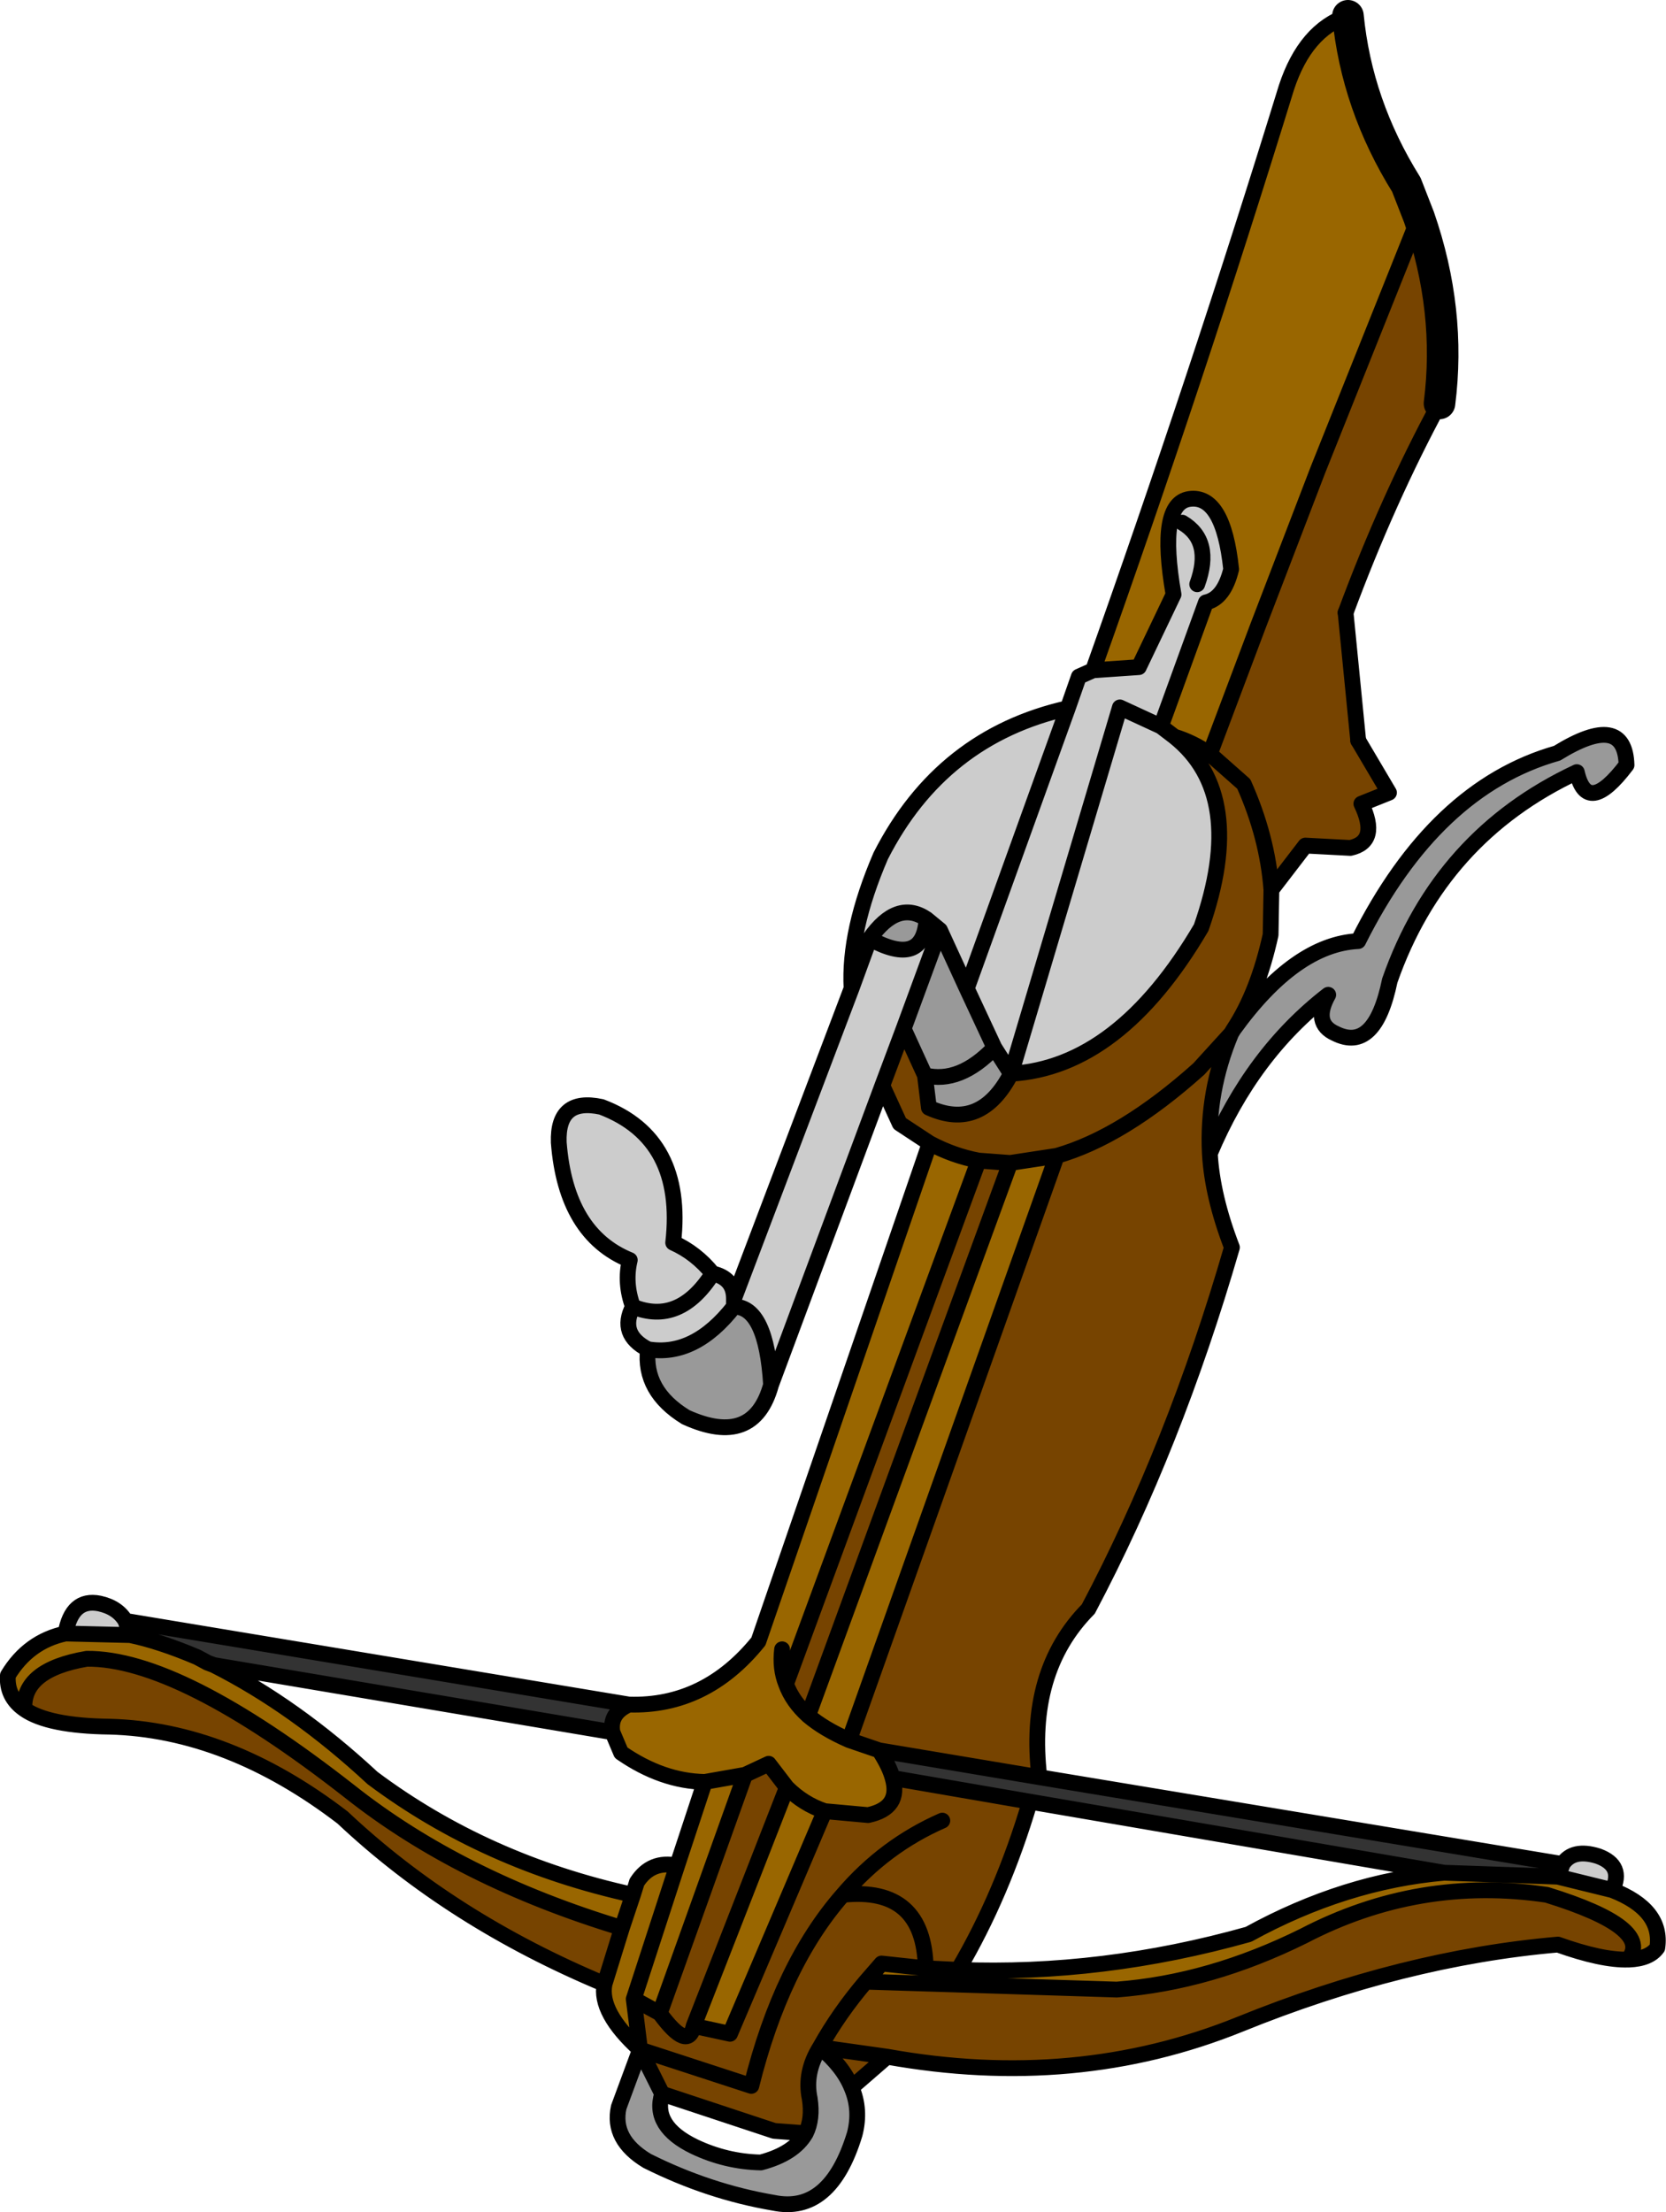 <?xml version="1.0" encoding="UTF-8" standalone="no"?>
<svg xmlns:xlink="http://www.w3.org/1999/xlink" height="140.1px" width="105.55px" xmlns="http://www.w3.org/2000/svg">
  <g transform="matrix(1.0, 0.0, 0.0, 1.0, 62.1, 38.05)">
    <path d="M23.3 -37.05 Q23.85 -31.4 27.0 -26.35 L27.8 -24.3 21.5 -8.55 21.4 -8.3 17.6 1.6 14.55 9.7 Q13.45 8.95 12.3 8.6 L11.45 7.95 14.3 0.1 Q15.45 -0.15 15.9 -2.0 15.4 -6.75 13.25 -6.45 11.25 -6.15 12.25 -0.4 L10.05 4.2 7.15 4.4 Q13.7 -14.0 19.4 -32.5 20.6 -36.15 23.3 -37.05 M40.05 81.65 Q43.25 82.9 42.9 85.3 42.4 86.0 41.1 86.05 L41.05 86.05 Q42.7 84.05 35.9 81.95 27.8 80.75 20.5 84.55 14.55 87.5 8.65 87.95 L-7.25 87.45 -6.25 86.3 -3.45 86.6 -1.4 86.7 Q7.75 87.05 17.0 84.45 23.1 81.1 29.4 80.55 L36.6 80.8 37.0 80.9 40.05 81.65 M-21.55 91.75 Q-24.15 89.4 -23.8 87.6 L-22.7 84.05 Q-32.95 80.95 -39.95 75.4 -50.75 66.95 -56.6 67.0 -60.7 67.7 -60.55 70.2 -61.7 69.4 -61.6 68.05 -60.3 65.9 -57.95 65.4 L-53.85 65.5 Q-51.95 65.9 -49.6 66.9 L-48.95 67.25 -48.55 67.4 Q-43.4 70.0 -38.5 74.55 -31.35 79.9 -22.0 81.95 L-21.75 81.15 Q-20.85 79.75 -19.2 80.1 L-17.45 74.8 Q-20.15 74.75 -22.75 72.95 L-23.3 71.65 Q-23.5 70.45 -22.25 69.9 -17.4 70.05 -14.05 65.9 L-3.2 34.35 Q-1.7 35.15 -0.1 35.45 L-12.3 68.6 Q-11.9 69.7 -10.9 70.6 L1.9 35.6 4.85 35.15 -8.3 72.15 Q-9.9 71.45 -10.9 70.6 -9.9 71.45 -8.3 72.15 L-6.4 72.8 Q-5.75 73.8 -5.55 74.55 -5.0 76.45 -7.1 76.9 L-9.85 76.65 -15.85 90.75 -18.15 90.25 -12.25 75.15 Q-11.2 76.2 -9.85 76.65 -11.2 76.2 -12.25 75.15 L-13.4 73.65 -14.9 74.35 -20.3 89.45 -21.95 88.55 -21.55 91.75 M-12.55 66.4 Q-12.7 67.6 -12.3 68.6 -12.7 67.6 -12.55 66.4 M-22.7 84.05 L-22.0 81.95 -22.7 84.05 M-17.45 74.8 L-14.9 74.35 -17.45 74.8 M-19.2 80.1 L-21.95 88.55 -19.2 80.1" fill="#996600" fill-rule="evenodd" stroke="none"/>
    <path d="M7.15 4.4 L10.05 4.2 12.25 -0.4 Q11.25 -6.15 13.25 -6.45 15.4 -6.75 15.9 -2.0 15.45 -0.15 14.3 0.1 L11.45 7.95 12.3 8.6 Q16.95 12.3 14.0 20.7 8.8 29.55 1.95 29.95 L8.85 6.75 11.45 7.95 8.85 6.75 1.95 29.95 0.9 28.3 -0.85 24.55 -2.55 20.85 -3.4 20.15 -2.55 20.85 -4.85 27.1 -6.2 30.7 -13.25 49.65 Q-13.55 44.7 -15.6 44.7 L-15.6 44.2 -15.6 44.7 Q-18.1 47.9 -21.05 47.4 -22.9 46.45 -22.0 44.7 -22.55 43.2 -22.2 41.75 -26.25 40.1 -26.7 34.3 -26.8 31.45 -24.0 32.05 -18.7 34.05 -19.45 40.65 -18.0 41.3 -16.95 42.6 -15.6 42.9 -15.6 44.2 L-8.15 24.55 Q-8.35 20.9 -6.3 16.15 -2.45 8.6 5.55 6.8 L6.25 4.8 7.15 4.4 M36.9 80.0 Q37.55 79.0 39.15 79.5 40.8 80.1 40.05 81.65 L37.0 80.9 36.6 80.8 36.9 80.0 M-57.95 65.4 Q-57.55 63.15 -55.8 63.5 -54.65 63.75 -54.15 64.6 L-53.85 65.5 -57.95 65.4 M12.8 -4.95 Q14.75 -3.8 13.75 -1.05 14.75 -3.8 12.8 -4.95 M-8.15 24.55 L-7.0 21.4 -8.15 24.55 M-3.4 20.15 Q-5.25 18.9 -7.0 21.4 -3.6 23.25 -3.4 20.15 M5.55 6.8 L-0.85 24.55 5.55 6.8 M-16.95 42.6 Q-19.05 45.9 -22.0 44.7 -19.05 45.9 -16.95 42.6" fill="#cccccc" fill-rule="evenodd" stroke="none"/>
    <path d="M12.3 8.6 Q13.45 8.95 14.55 9.7 L17.6 1.6 21.4 -8.3 21.5 -8.55 27.8 -24.3 Q29.85 -18.4 29.1 -12.5 25.8 -6.4 23.15 0.75 L23.95 8.85 25.9 12.15 24.15 12.85 Q25.3 15.25 23.45 15.65 L20.6 15.5 18.45 18.3 18.4 21.15 Q17.6 24.8 16.05 27.15 L15.9 27.4 Q14.35 31.1 14.55 35.0 14.7 37.7 15.95 40.95 12.3 53.55 6.85 63.85 2.95 67.8 3.75 74.5 L-6.4 72.8 -8.3 72.15 4.85 35.15 1.9 35.6 -0.1 35.45 1.9 35.6 -10.9 70.6 Q-11.9 69.7 -12.3 68.6 L-0.1 35.45 Q-1.7 35.15 -3.2 34.35 L-5.1 33.1 -6.2 30.7 -4.85 27.1 -3.5 30.05 -3.25 32.1 Q0.05 33.6 1.95 29.95 8.8 29.55 14.0 20.7 16.95 12.3 12.3 8.6 M41.05 86.05 Q39.4 86.1 36.6 85.1 26.8 85.95 16.45 90.15 6.05 94.35 -5.9 92.2 L-8.15 94.15 Q-8.7 92.8 -10.15 91.6 -11.15 93.2 -10.8 94.85 -10.6 96.15 -11.05 97.05 L-13.05 96.9 -20.15 94.55 -21.55 91.75 -21.95 88.55 -20.3 89.45 Q-18.5 91.9 -18.15 90.25 -18.5 91.9 -20.3 89.45 L-14.9 74.35 -13.4 73.65 -12.25 75.15 -18.15 90.25 -15.85 90.75 -9.85 76.65 -7.1 76.9 Q-5.0 76.45 -5.55 74.55 L3.15 76.05 Q1.4 81.95 -1.4 86.7 L-3.45 86.6 -6.25 86.3 -7.25 87.45 8.65 87.95 Q14.55 87.5 20.5 84.55 27.8 80.75 35.9 81.95 42.7 84.05 41.05 86.05 M-23.8 87.6 Q-33.5 83.55 -40.4 77.05 -47.65 71.5 -55.15 71.3 -59.05 71.25 -60.55 70.2 -60.7 67.7 -56.6 67.0 -50.75 66.95 -39.95 75.4 -32.95 80.95 -22.7 84.05 L-23.8 87.6 M18.45 18.3 Q18.2 14.95 16.7 11.6 L14.55 9.7 16.7 11.6 Q18.2 14.95 18.45 18.3 M15.9 27.4 L13.85 29.65 Q9.05 33.95 4.85 35.15 9.05 33.95 13.85 29.65 L15.9 27.4 M-5.9 92.2 L-10.15 91.6 Q-8.95 89.45 -7.25 87.45 -8.95 89.45 -10.15 91.6 L-5.9 92.2 M-3.45 86.6 Q-3.55 81.4 -8.7 81.95 -12.6 86.4 -14.5 94.05 L-21.55 91.75 -14.5 94.05 Q-12.6 86.4 -8.7 81.95 -6.05 78.85 -2.4 77.25 -6.05 78.85 -8.7 81.95 -3.55 81.4 -3.45 86.6" fill="#774400" fill-rule="evenodd" stroke="none"/>
    <path d="M16.05 27.15 Q19.95 21.75 23.95 21.55 28.8 11.85 36.55 9.65 40.85 7.0 40.95 10.4 38.45 13.7 37.8 10.85 29.15 14.9 25.95 24.05 25.0 28.65 22.5 27.4 21.05 26.75 22.05 24.95 17.2 28.7 14.55 35.0 14.35 31.1 15.9 27.4 L16.05 27.15 M-8.15 94.15 Q-7.55 95.55 -7.95 97.1 -9.5 102.2 -13.1 101.45 -17.2 100.75 -21.1 98.8 -23.35 97.45 -22.9 95.4 L-21.55 91.75 -20.15 94.55 Q-20.8 96.6 -18.1 97.9 -16.1 98.85 -13.9 98.9 -11.8 98.35 -11.05 97.05 -10.6 96.15 -10.8 94.85 -11.15 93.2 -10.15 91.6 -8.7 92.8 -8.15 94.15 M-13.25 49.65 Q-14.35 53.65 -18.65 51.7 -21.35 50.05 -21.05 47.4 -18.1 47.9 -15.6 44.7 -13.55 44.7 -13.25 49.65 M1.95 29.95 Q0.05 33.6 -3.25 32.1 L-3.5 30.05 -4.85 27.1 -2.55 20.85 -0.85 24.55 0.9 28.3 1.95 29.95 M-3.4 20.15 Q-3.6 23.25 -7.0 21.4 -5.25 18.9 -3.4 20.15 M0.9 28.3 Q-1.3 30.6 -3.5 30.05 -1.3 30.6 0.9 28.3" fill="#999999" fill-rule="evenodd" stroke="none"/>
    <path d="M3.75 74.5 L36.9 80.0 36.6 80.8 29.4 80.55 3.15 76.05 -5.55 74.55 Q-5.75 73.8 -6.4 72.8 L3.75 74.5 M-54.15 64.6 L-22.25 69.9 Q-23.5 70.45 -23.3 71.65 L-48.55 67.4 -48.95 67.25 -49.6 66.9 Q-51.95 65.9 -53.85 65.5 L-54.15 64.6" fill="#333333" fill-rule="evenodd" stroke="none"/>
    <path d="M27.8 -24.3 L27.0 -26.35 Q23.85 -31.4 23.3 -37.05 M27.8 -24.3 Q29.85 -18.4 29.1 -12.5" fill="none" stroke="#000000" stroke-linecap="round" stroke-linejoin="round" stroke-width="2.0"/>
    <path d="M23.3 -37.05 Q20.6 -36.15 19.4 -32.5 13.7 -14.0 7.15 4.4 L10.05 4.2 12.25 -0.4 Q11.25 -6.15 13.25 -6.45 15.4 -6.75 15.9 -2.0 15.45 -0.15 14.3 0.1 L11.45 7.95 12.3 8.6 Q13.45 8.95 14.55 9.7 L17.6 1.6 21.4 -8.3 21.5 -8.55 27.8 -24.3 M29.1 -12.5 Q25.8 -6.4 23.15 0.75 M23.95 8.85 L25.9 12.15 24.15 12.85 Q25.3 15.25 23.45 15.65 L20.6 15.5 18.45 18.3 18.4 21.15 Q17.6 24.8 16.05 27.15 19.95 21.75 23.95 21.55 28.8 11.85 36.55 9.65 40.85 7.0 40.95 10.4 38.45 13.7 37.8 10.85 29.15 14.9 25.95 24.05 25.0 28.65 22.5 27.4 21.05 26.75 22.05 24.95 17.2 28.7 14.55 35.0 14.7 37.7 15.95 40.95 12.3 53.55 6.85 63.85 2.95 67.8 3.75 74.5 L36.9 80.0 Q37.55 79.0 39.15 79.5 40.8 80.1 40.05 81.65 43.25 82.9 42.9 85.3 42.4 86.0 41.1 86.05 L41.05 86.05 Q39.4 86.1 36.6 85.1 26.8 85.95 16.45 90.15 6.05 94.35 -5.9 92.2 L-8.15 94.15 Q-7.55 95.55 -7.95 97.1 -9.5 102.2 -13.1 101.45 -17.2 100.75 -21.1 98.8 -23.35 97.45 -22.9 95.4 L-21.55 91.75 Q-24.15 89.4 -23.8 87.6 -33.5 83.55 -40.4 77.05 -47.65 71.5 -55.15 71.3 -59.05 71.25 -60.55 70.2 -61.7 69.4 -61.6 68.05 -60.3 65.9 -57.95 65.4 -57.55 63.15 -55.8 63.5 -54.65 63.75 -54.15 64.6 L-22.25 69.9 Q-17.4 70.05 -14.05 65.9 L-3.2 34.35 -5.1 33.1 -6.2 30.7 -13.25 49.65 Q-14.35 53.65 -18.65 51.7 -21.35 50.05 -21.05 47.4 -22.9 46.45 -22.0 44.7 -22.55 43.2 -22.2 41.75 -26.25 40.1 -26.7 34.3 -26.8 31.45 -24.0 32.05 -18.7 34.05 -19.45 40.65 -18.0 41.3 -16.95 42.6 -15.6 42.9 -15.6 44.2 L-8.15 24.55 Q-8.35 20.9 -6.3 16.15 -2.45 8.6 5.55 6.8 L6.25 4.8 7.15 4.4 M13.75 -1.05 Q14.75 -3.8 12.8 -4.95 M14.55 9.7 L16.7 11.6 Q18.2 14.95 18.45 18.3 M1.95 29.95 L8.85 6.75 11.45 7.95 M12.3 8.6 Q16.95 12.3 14.0 20.7 8.8 29.55 1.95 29.95 0.05 33.6 -3.25 32.1 L-3.5 30.05 -4.85 27.1 -6.2 30.7 M16.05 27.15 L15.9 27.4 Q14.35 31.1 14.55 35.0 M-0.85 24.55 L0.9 28.3 1.95 29.95 M1.9 35.6 L4.85 35.15 Q9.05 33.95 13.85 29.65 L15.9 27.4 M36.6 80.8 L37.0 80.9 40.05 81.65 M41.05 86.05 Q42.7 84.05 35.9 81.95 27.8 80.75 20.5 84.55 14.55 87.5 8.65 87.95 L-7.25 87.45 Q-8.95 89.45 -10.15 91.6 L-5.9 92.2 M29.4 80.55 L36.6 80.8 36.9 80.0 M3.15 76.05 L29.4 80.55 Q23.1 81.1 17.0 84.45 7.75 87.05 -1.4 86.7 L-3.45 86.6 -6.25 86.3 -7.25 87.45 M-7.0 21.4 L-8.15 24.55 M-3.4 20.15 Q-3.6 23.25 -7.0 21.4 -5.25 18.9 -3.4 20.15 L-2.55 20.85 -0.85 24.55 5.55 6.8 M-3.2 34.35 Q-1.7 35.15 -0.1 35.45 L1.9 35.6 -10.9 70.6 Q-9.9 71.45 -8.3 72.15 L4.85 35.15 M-15.6 44.2 L-15.6 44.7 Q-13.55 44.7 -13.25 49.65 M-21.05 47.4 Q-18.1 47.9 -15.6 44.7 M-22.0 44.7 Q-19.05 45.9 -16.95 42.6 M-4.85 27.1 L-2.55 20.85 M-57.95 65.4 L-53.85 65.5 -54.15 64.6 M-23.8 87.6 L-22.7 84.05 Q-32.95 80.95 -39.95 75.4 -50.75 66.95 -56.6 67.0 -60.7 67.7 -60.55 70.2 M-53.85 65.5 Q-51.95 65.9 -49.6 66.9 L-48.95 67.25 -48.55 67.4 -23.3 71.65 Q-23.5 70.45 -22.25 69.9 M-12.3 68.6 Q-12.7 67.6 -12.55 66.4 M-10.9 70.6 Q-11.9 69.7 -12.3 68.6 L-0.1 35.45 M-8.3 72.15 L-6.4 72.8 3.75 74.5 M-48.55 67.4 Q-43.4 70.0 -38.5 74.55 -31.35 79.9 -22.0 81.95 L-21.75 81.15 Q-20.85 79.75 -19.2 80.1 L-17.45 74.8 Q-20.15 74.75 -22.75 72.95 L-23.3 71.65 M-22.0 81.95 L-22.7 84.05 M-20.3 89.45 L-21.95 88.55 -21.55 91.75 -14.5 94.05 Q-12.6 86.4 -8.7 81.95 -6.05 78.85 -2.4 77.25 M-8.7 81.95 Q-3.55 81.4 -3.45 86.6 M-5.55 74.55 Q-5.0 76.45 -7.1 76.9 L-9.85 76.65 -15.85 90.75 -18.15 90.25 Q-18.5 91.9 -20.3 89.45 L-14.9 74.35 -17.45 74.8 M-11.05 97.05 Q-11.8 98.35 -13.9 98.9 -16.1 98.85 -18.1 97.9 -20.8 96.6 -20.15 94.55 L-21.55 91.75 M-11.05 97.05 Q-10.6 96.15 -10.8 94.85 -11.15 93.2 -10.15 91.6 -8.7 92.8 -8.15 94.15 M-20.15 94.55 L-13.05 96.9 -11.05 97.05 M-9.85 76.65 Q-11.2 76.2 -12.25 75.15 L-18.15 90.25 M-6.4 72.8 Q-5.75 73.8 -5.55 74.55 L3.15 76.05 Q1.4 81.95 -1.4 86.7 M-21.95 88.55 L-19.2 80.1 M-12.25 75.15 L-13.4 73.65 -14.9 74.35 M-3.5 30.05 Q-1.3 30.6 0.9 28.3" fill="none" stroke="#000000" stroke-linecap="round" stroke-linejoin="round" stroke-width="1.0"/>
    <path d="M23.15 0.75 L23.95 8.85" fill="none" stroke="#000000" stroke-linecap="round" stroke-linejoin="round" stroke-width="1.0"/>
  </g>
</svg>
